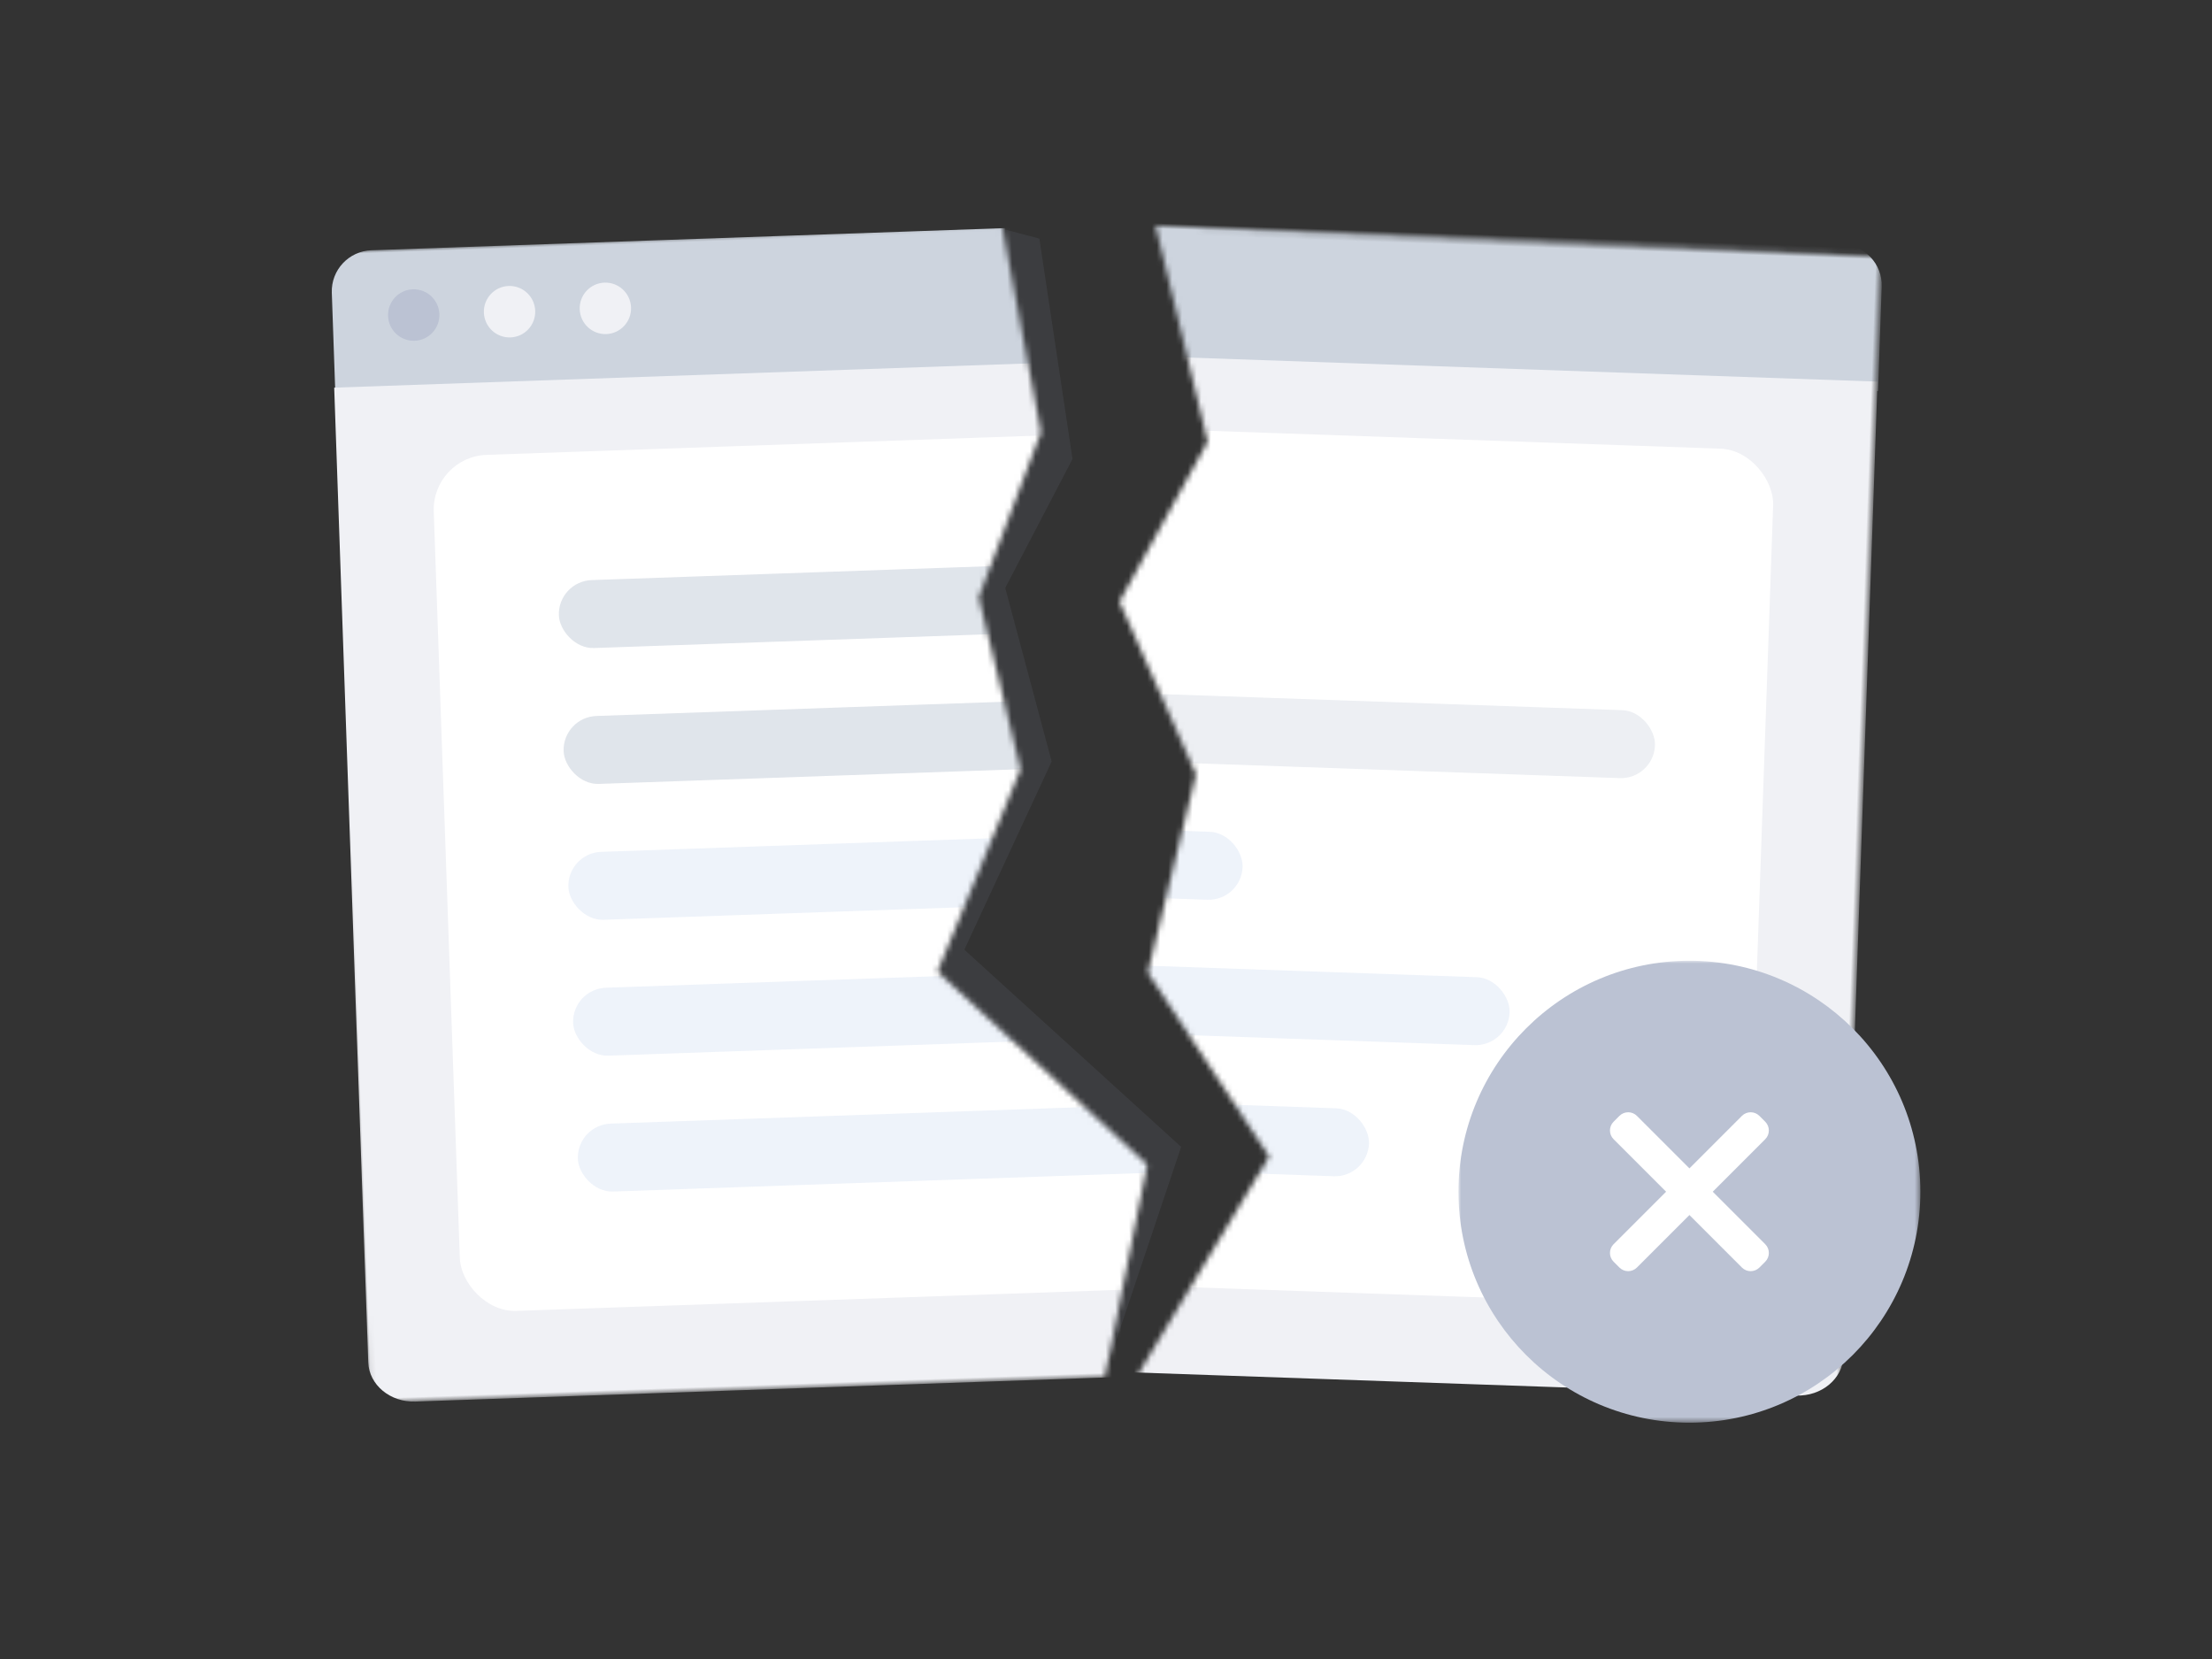 <svg xmlns="http://www.w3.org/2000/svg" xmlns:xlink="http://www.w3.org/1999/xlink" width="400" height="300" viewBox="0 0 400 300">
    <rect x="0" y="0" width="400" height="300" fill="#333333" stroke="none"/>
    <defs>
        <path id="prefix__a" d="M4.148 0L14.93 38.705 0 68.147 14.93 98.879 7.465 135 30.564 167.49 4.148 215.019 135.418 215.019 135.418 1z"/>
        <path id="prefix__c" d="M0 0L85.05 0 85.05 85.05 0 85.05z"/>
        <path id="prefix__d" d="M0 0L83.531 0 83.531 83.531 0 83.531z"/>
        <path id="prefix__f" d="M123.8 0L129.622 38.108 117.329 67.55 123.8 98.879 107.502 134.959 144.186 171.132 135.174 209.346 2.162 209.346 0 1z"/>
        <path id="prefix__h" d="M0 0L85.05 0 85.05 85.05 0 85.05z"/>
    </defs>
    <g fill="none" fill-rule="evenodd">
        <g transform="rotate(2 -1063.234 5887.141)">
            <mask id="prefix__b" fill="#fff">
                <use xlink:href="#prefix__a"/>
            </mask>
            <g mask="url(#prefix__b)">
                <g>
                    <g transform="translate(-139 -2) translate(.833 .597)">
                        <g>
                            <path fill="#CDD4DE" d="M273.934 26.7H.167V7.82C.167 3.723 3.501.402 7.613.402h258.875c4.112 0 7.446 3.32 7.446 7.416V26.7z"/>
                            <path fill="#A3B5D6" d="M19.472 12.38c0 2.57-2.08 4.654-4.645 4.654-2.564 0-4.643-2.084-4.643-4.655 0-2.57 2.079-4.654 4.643-4.654 2.565 0 4.645 2.084 4.645 4.654"/>
                            <path fill="#E4EBF7" d="M36.811 12.38c0 2.57-2.079 4.654-4.644 4.654-2.564 0-4.643-2.084-4.643-4.655 0-2.57 2.079-4.654 4.643-4.654 2.565 0 4.644 2.084 4.644 4.654M54.151 12.38c0 2.57-2.079 4.654-4.644 4.654s-4.644-2.084-4.644-4.655c0-2.57 2.08-4.654 4.644-4.654 2.565 0 4.644 2.084 4.644 4.654"/>
                        </g>
                        <path fill="#F0F1F5" d="M8.292 208.749c-4.58 0-8.292-3.316-8.292-7.406V25h273.781v176.343c0 4.09-3.712 7.406-8.292 7.406H8.292z"/>
                        <rect width="238.485" height="154.892" x="17.21" y="38.108" fill="#FFF" fill-rule="nonzero" rx="9.894"/>
                        <g fill-rule="nonzero" opacity=".615" transform="translate(39.167 61.403)">
                            <rect width="98.344" height="12.293" fill="#A3B5D6" rx="6.147"/>
                            <rect width="172.102" height="12.293" y="73.758" fill="#E4EBF7" rx="6.147"/>
                            <rect width="147.516" height="12.293" y="98.344" fill="#E4EBF7" rx="6.147"/>
                            <rect width="122.93" height="12.293" y="49.172" fill="#E4EBF7" rx="6.147"/>
                            <rect width="196.688" height="12.293" y="24.586" fill="#E1E5EB" rx="6.147"/>
                        </g>
                    </g>
                    <g transform="translate(-139 -2) translate(209.875 133.875)"/>
                </g>
            </g>
        </g>
        <g transform="translate(263.734 173.734)">
            <mask id="prefix__e" fill="#fff">
                <use xlink:href="#prefix__d"/>
            </mask>
            <path fill="#BBC2D3" d="M41.766 0C18.699 0 0 18.7 0 41.766S18.7 83.53 41.766 83.53 83.53 64.832 83.53 41.766C83.531 18.699 64.832 0 41.766 0" mask="url(#prefix__e)"/>
            <path fill="#FFF" d="M55.477 54.423l-1.055 1.054c-.873.874-2.29.874-3.164 0L28.054 32.273c-.874-.874-.874-2.29 0-3.164l1.055-1.055c.874-.874 2.29-.874 3.164 0l23.204 23.204c.874.874.874 2.29 0 3.165"/>
            <path fill="#FFF" d="M28.054 54.423l1.055 1.054c.873.874 2.29.874 3.164 0l23.204-23.204c.874-.874.874-2.29 0-3.164l-1.054-1.055c-.874-.874-2.29-.874-3.165 0L28.054 51.258c-.874.874-.874 2.29 0 3.165"/>
        </g>
        <path fill="#8891AD" fill-opacity=".111" d="M184.802 42.898L191.485 44.912 196.084 84.942 183.11 107.821 190.407 139.477 173.437 172.944 211.37 209.948 197.201 247.762 68.424 243.265 67.095 45.99z" transform="rotate(-2 139.233 145.33)"/>
        <g transform="rotate(-2 1306.09 -1621.344)">
            <mask id="prefix__g" fill="#fff">
                <use xlink:href="#prefix__f"/>
            </mask>
            <g mask="url(#prefix__g)">
                <g>
                    <g transform="translate(1.33) translate(.833 .597)">
                        <g>
                            <path fill="#CDD4DE" d="M273.934 26.7H.167V7.82C.167 3.723 3.501.402 7.613.402h258.875c4.112 0 7.446 3.32 7.446 7.416V26.7z"/>
                            <path fill="#BBC2D3" d="M19.472 12.38c0 2.57-2.08 4.654-4.645 4.654-2.564 0-4.643-2.084-4.643-4.655 0-2.57 2.079-4.654 4.643-4.654 2.565 0 4.645 2.084 4.645 4.654"/>
                            <path fill="#F0F1F5" d="M36.811 12.38c0 2.57-2.079 4.654-4.644 4.654-2.564 0-4.643-2.084-4.643-4.655 0-2.57 2.079-4.654 4.643-4.654 2.565 0 4.644 2.084 4.644 4.654M54.151 12.38c0 2.57-2.079 4.654-4.644 4.654s-4.644-2.084-4.644-4.655c0-2.57 2.08-4.654 4.644-4.654 2.565 0 4.644 2.084 4.644 4.654"/>
                        </g>
                        <path fill="#F0F1F5" d="M8.292 208.749c-4.58 0-8.292-3.316-8.292-7.406V25h273.781v176.343c0 4.09-3.712 7.406-8.292 7.406H8.292z"/>
                        <rect width="238.485" height="154.892" x="17.21" y="38.108" fill="#FFF" fill-rule="nonzero" rx="9.894"/>
                        <g fill-rule="nonzero" opacity=".615" transform="translate(39.167 61.403)">
                            <rect width="98.344" height="12.293" fill="#CDD4DE" rx="6.147"/>
                            <rect width="172.102" height="12.293" y="73.758" fill="#E4EBF7" rx="6.147"/>
                            <rect width="147.516" height="12.293" y="98.344" fill="#E4EBF7" rx="6.147"/>
                            <rect width="122.93" height="12.293" y="49.172" fill="#E4EBF7" rx="6.147"/>
                            <rect width="196.688" height="12.293" y="24.586" fill="#CDD4DE" rx="6.147"/>
                        </g>
                    </g>
                    <g transform="translate(1.33) translate(209.875 133.875)"/>
                </g>
            </g>
        </g>
    </g>
</svg>
